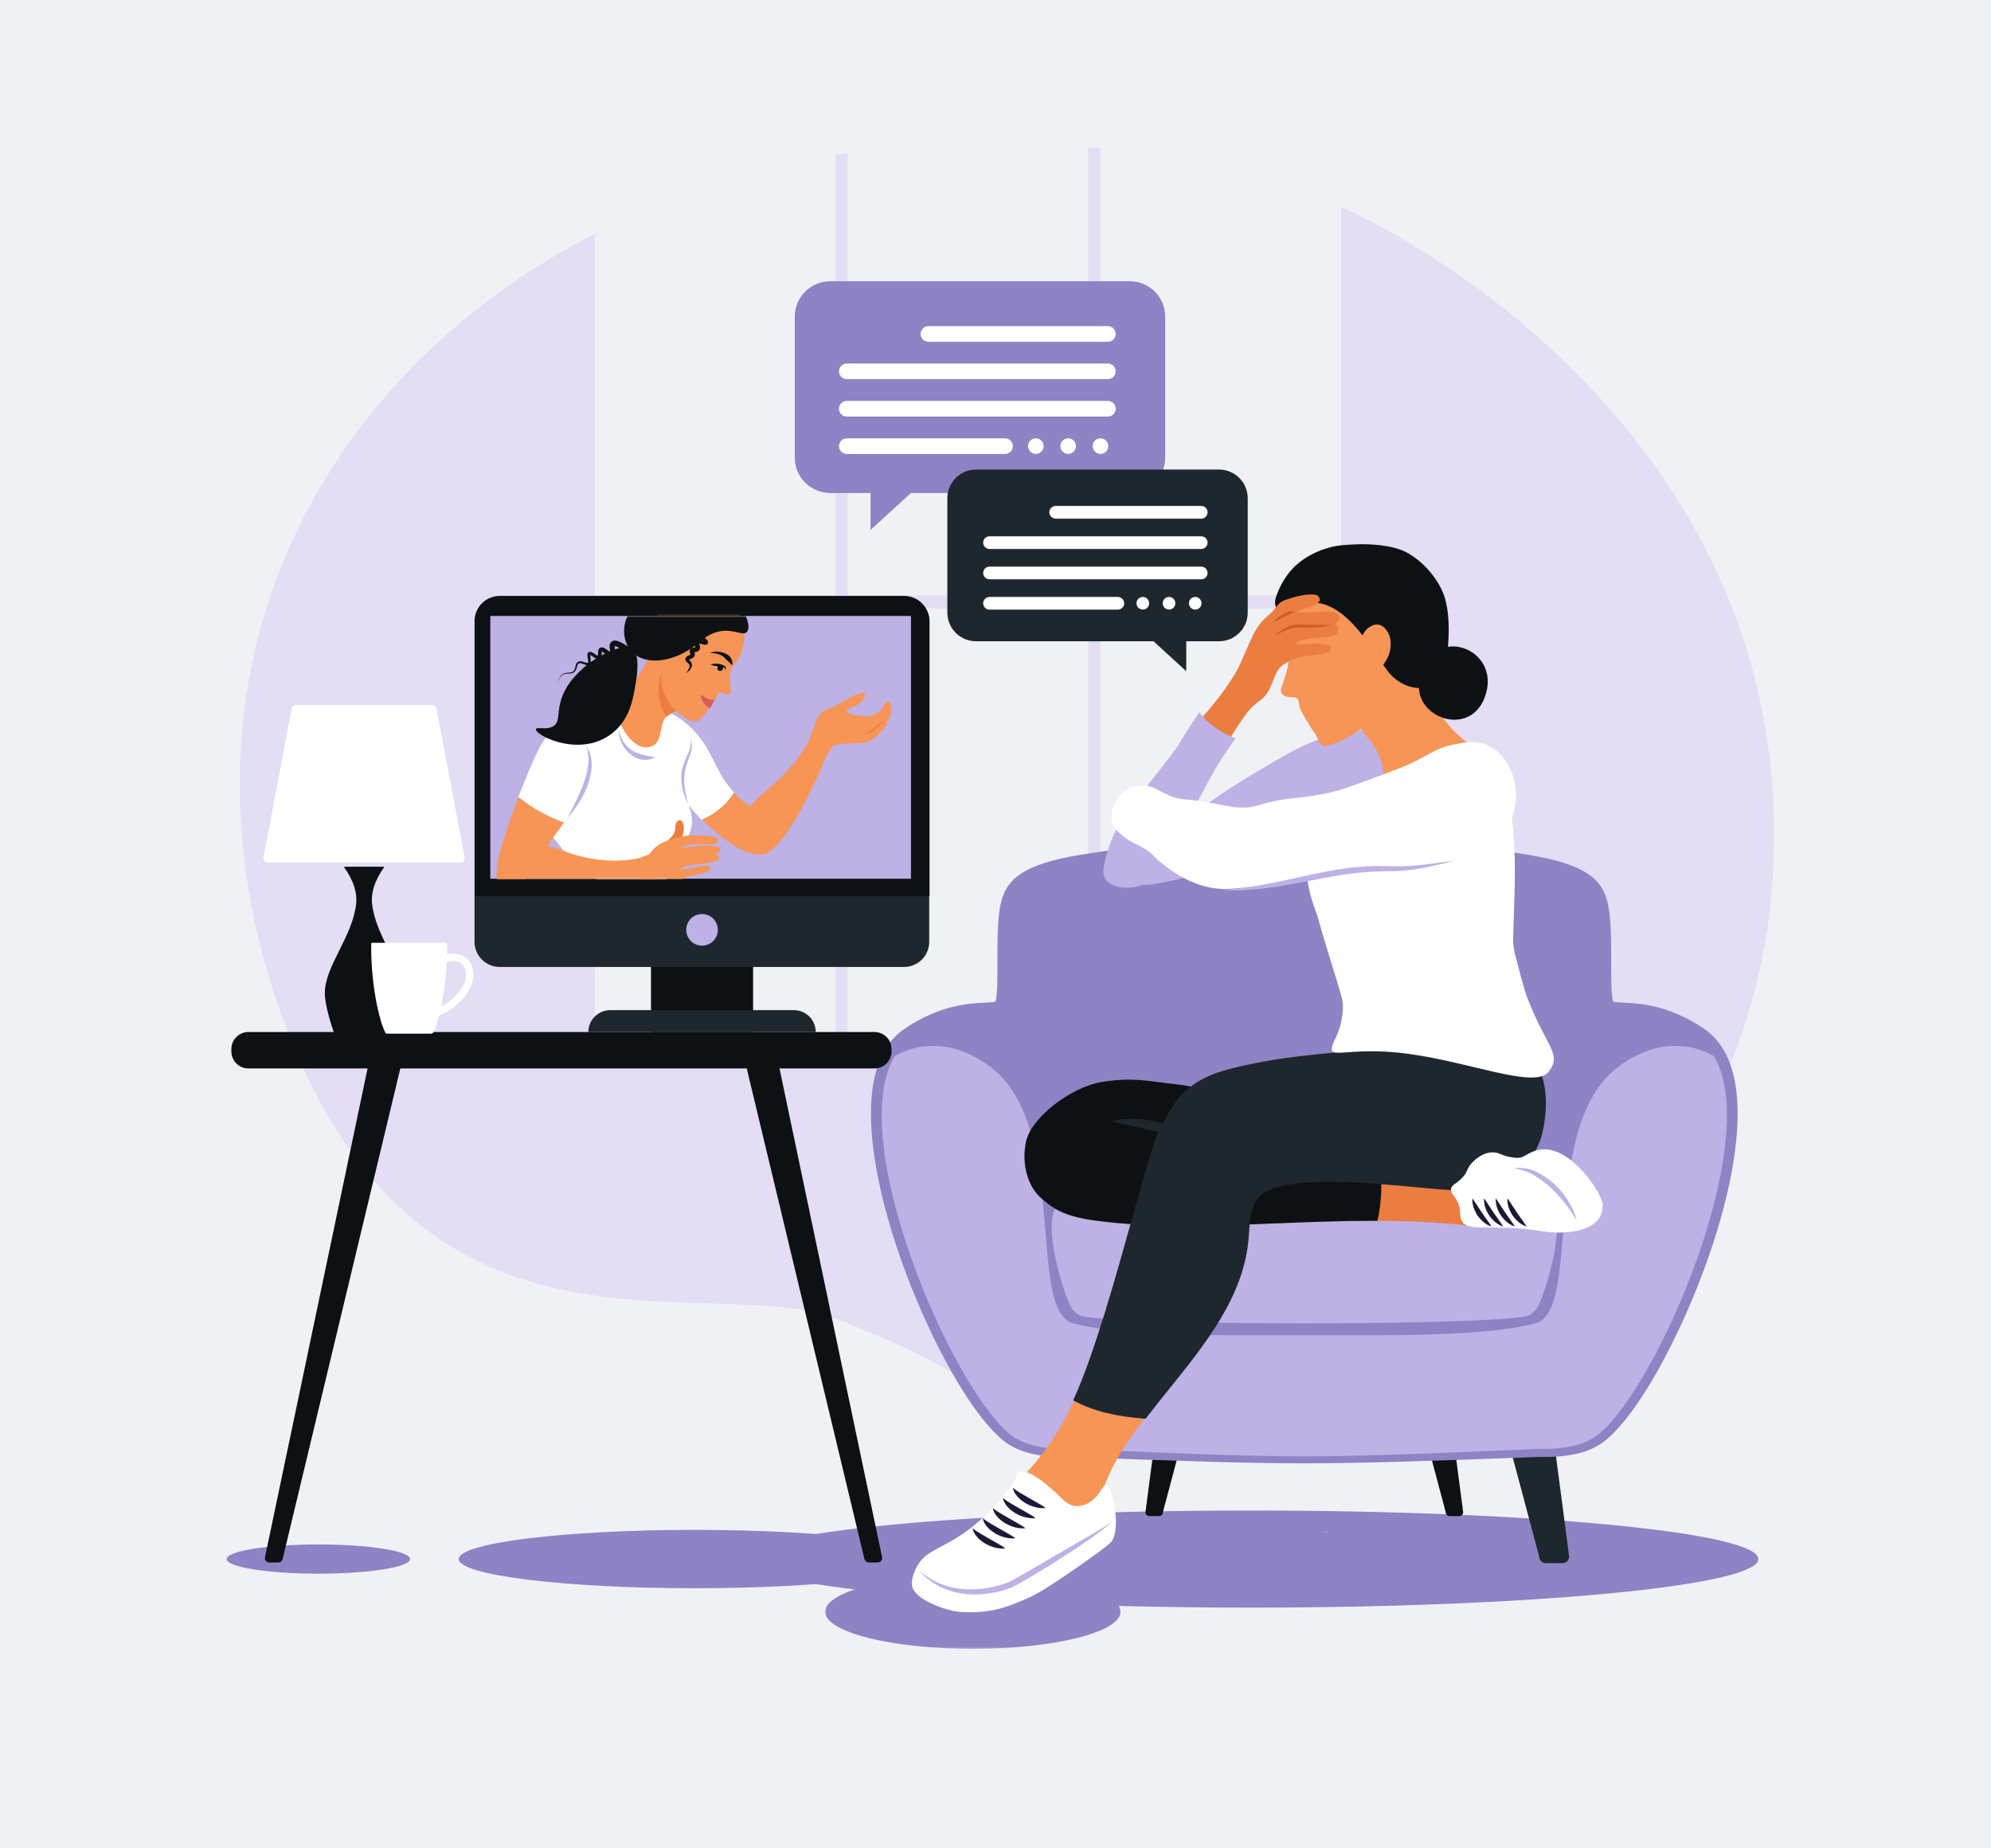 <svg width="972" height="902" viewBox="0 0 972 902" fill="none" xmlns="http://www.w3.org/2000/svg">
<rect width="972" height="902" fill="#F0F1F5"/>
<path d="M902 35H70V867H902V35Z" fill="#F0F1F5"/>
<path d="M362.828 760.979C362.828 774.067 473.771 784.677 610.62 784.677C747.474 784.677 858.417 774.067 858.417 760.979C858.417 747.89 747.474 737.286 610.62 737.286C473.771 737.286 362.828 747.89 362.828 760.979Z" fill="#8E83C4"/>
<path d="M510.656 762.979H518.896C520.661 762.979 522.099 761.531 522.099 759.766L543.229 680.479C543.229 678.714 541.792 677.266 540.021 677.266H521.078C519.312 677.266 517.87 678.714 517.87 680.479L507.453 759.766C507.453 761.531 508.891 762.979 510.656 762.979Z" fill="#1E272E"/>
<path d="M561.063 740.005H565.839C566.87 740.005 567.709 739.167 567.709 738.141L579.985 692.068C579.985 691.042 579.146 690.203 578.126 690.203H567.115C566.089 690.203 565.245 691.042 565.245 692.068L559.193 738.141C559.193 739.167 560.027 740.005 561.063 740.005Z" fill="#0D1114"/>
<path d="M762.859 762.979H754.625C752.854 762.979 751.411 761.531 751.411 759.766L730.281 680.479C730.281 678.714 731.729 677.266 733.495 677.266H752.432C754.198 677.266 755.646 678.714 755.646 680.479L766.062 759.766C766.062 761.531 764.62 762.979 762.859 762.979Z" fill="#1E272E"/>
<path d="M712.458 740.005H707.672C706.646 740.005 705.807 739.167 705.807 738.141L693.531 692.068C693.531 691.042 694.37 690.203 695.396 690.203H706.406C707.432 690.203 708.271 691.042 708.271 692.068L714.323 738.141C714.323 739.167 713.484 740.005 712.458 740.005Z" fill="#0D1114"/>
<path d="M223.947 760.979C223.947 768.849 275.494 775.229 339.088 775.229C402.676 775.229 454.234 768.849 454.234 760.979C454.234 753.109 402.676 746.734 339.088 746.734C275.494 746.734 223.947 753.109 223.947 760.979Z" fill="#8E83C4"/>
<path d="M110.666 760.979C110.666 764.922 130.713 768.109 155.437 768.109C180.161 768.109 200.202 764.922 200.202 760.979C200.202 757.042 180.161 753.854 155.437 753.854C130.713 753.854 110.666 757.042 110.666 760.979Z" fill="#8E83C4"/>
<mask id="mask0_1117_283" style="mask-type:luminance" maskUnits="userSpaceOnUse" x="402" y="768" width="146" height="37">
<path d="M402.666 768.333H547.327V804.797H402.666V768.333Z" fill="white"/>
</mask>
<g mask="url(#mask0_1117_283)">
<path d="M402.838 786.688C402.838 796.683 435.119 804.797 474.942 804.797C514.76 804.797 547.041 796.683 547.041 786.688C547.041 776.683 514.76 768.573 474.942 768.573C435.119 768.573 402.838 776.683 402.838 786.688Z" fill="#8E83C4"/>
</g>
<mask id="mask1_1117_283" style="mask-type:luminance" maskUnits="userSpaceOnUse" x="116" y="71" width="751" height="632">
<path d="M116 71.812H866.667V703H116V71.812Z" fill="white"/>
</mask>
<g mask="url(#mask1_1117_283)">
<path d="M654.723 519.089H537.223V296.979H654.723V519.089ZM531.302 519.089H413.796V296.979H531.302V519.089ZM407.88 519.089H290.374V296.979H407.88V519.089ZM654.723 100.969V290.589H537.223V72.412C535.244 72.193 533.27 71.995 531.302 71.802V290.589H413.796V74.761C411.812 75.063 409.843 75.38 407.88 75.714V290.589H290.374V114.13C153.098 184.542 79.515 330.156 136.395 492.412C202.291 680.401 346.406 619.302 408.942 643.948C479.354 671.693 475.421 681.386 503.65 691.078C562.838 711.406 622.927 699.422 671.27 683.636C777.624 648.906 854.005 550.323 864.63 438.198C882.546 249.188 735.833 138.38 654.723 100.969Z" fill="#E3DEF4"/>
</g>
<path d="M636.416 714.256C608.135 714.256 576.151 713.125 522.057 711.125C521.921 711.125 521.76 711.125 521.562 711.125C521.312 711.125 521.026 711.125 520.708 711.125C520.27 711.131 519.781 711.131 519.239 711.131C506.359 711.131 496.869 708.625 490.234 703.459C477.546 693.589 461.124 667.063 447.38 634.24C432.437 598.568 424.374 564.183 425.255 539.907C425.921 521.631 431.479 508.886 441.786 502.011C459.036 490.495 472.703 489.802 480.864 489.381C482.734 489.287 485.01 489.167 486.031 488.901C486.984 485.323 486.963 476.75 486.953 469.146C486.932 458.464 486.911 447.417 488.822 440.032C491.572 429.412 498.984 421.901 527.364 417.245C559.437 411.985 594.864 409.323 632.671 409.323C634.041 409.323 635.416 409.323 636.781 409.334C638.104 409.323 639.473 409.323 640.843 409.323C678.645 409.323 714.078 411.985 746.156 417.245C774.531 421.901 781.937 429.412 784.687 440.032C786.598 447.417 786.583 458.464 786.567 469.146C786.546 476.75 786.531 485.323 787.479 488.901C788.499 489.167 790.781 489.287 792.651 489.381C800.817 489.802 814.479 490.495 831.729 502.011C842.031 508.886 847.593 521.631 848.26 539.907C849.145 564.183 841.083 598.568 826.14 634.24C812.39 667.063 795.968 693.589 783.276 703.459C776.645 708.625 767.156 711.131 754.281 711.131C753.734 711.131 753.244 711.131 752.807 711.125C752.489 711.125 752.203 711.125 751.958 711.125C751.755 711.125 751.588 711.125 751.458 711.125C697.364 713.125 665.38 714.256 637.104 714.256H636.416Z" fill="#8E83C4"/>
<path d="M829.094 505.963C802.448 488.177 785.526 497.963 783.131 490.932C780.303 482.625 783.464 454.229 780.099 441.224C778.115 433.588 773.636 426.562 745.381 421.932C711.381 416.359 674.344 413.885 636.756 414.083C599.172 413.885 562.136 416.359 528.131 421.932C499.881 426.562 495.402 433.588 493.422 441.224C490.053 454.229 493.209 482.625 490.386 490.932C487.985 497.963 471.073 488.177 444.417 505.963C402.542 533.901 461.688 675.229 493.152 699.708C503.042 707.406 519.198 706.271 522.235 706.38C578.23 708.448 608.855 709.505 636.417 709.505C636.532 709.505 636.641 709.505 636.756 709.505C636.87 709.505 636.99 709.505 637.105 709.505C664.662 709.505 695.287 708.448 751.282 706.38C754.323 706.271 770.469 707.406 780.365 699.708C811.829 675.229 870.969 533.901 829.094 505.963Z" fill="#8E83C4"/>
<path d="M836.729 515.464C834.672 514.37 832.474 513.365 830.099 512.5C822.537 509.735 814.896 510.579 812.167 510.886C812.167 510.886 799.302 512.349 787.318 522.943C752.453 553.75 771.922 639.881 749.709 645.86C726.037 652.24 681.615 651.875 637.594 651.714V651.704C637.313 651.704 637.037 651.714 636.755 651.714C636.485 651.714 636.198 651.704 635.922 651.704V651.714C591.906 651.875 547.479 652.24 523.808 645.86C501.594 639.881 521.063 553.75 486.198 522.943C474.219 512.349 461.349 510.886 461.349 510.886C458.62 510.579 450.974 509.735 443.417 512.5C441.042 513.365 438.839 514.37 436.787 515.464C412.25 556.422 464.672 677.995 493.641 700.526C503.537 708.23 519.688 707.068 522.724 707.198C570.86 709.256 602.849 710.766 635.922 710.865V710.875C636.198 710.875 636.485 710.875 636.755 710.875C637.037 710.875 637.313 710.875 637.594 710.875V710.865C670.667 710.766 702.656 709.256 750.787 707.198C753.828 707.068 769.974 708.23 779.875 700.526C808.839 677.995 861.261 556.422 836.729 515.464Z" fill="#BDB1E5"/>
<path d="M783.13 490.932C780.302 482.625 783.464 454.229 780.099 441.224C778.115 433.588 773.635 426.562 745.38 421.932C711.38 416.359 674.344 413.885 636.755 414.083C599.172 413.885 562.135 416.359 528.13 421.932C499.88 426.562 495.401 433.588 493.422 441.224C490.052 454.229 493.208 482.625 490.385 490.932C489.818 492.599 488.427 493.312 486.297 493.677C491.87 493.891 502.547 495.281 513.214 502.068C539.979 519.12 540.635 584.568 540.828 584.536C540.833 584.536 540.812 584.437 540.823 584.391C540.953 583.531 732.193 583.531 732.312 584.391C732.318 584.437 732.302 584.536 732.307 584.536C732.505 584.568 733.156 519.12 759.932 502.068C770.797 495.151 781.682 493.844 787.156 493.672C785.062 493.302 783.693 492.578 783.13 490.932Z" fill="#8E83C4"/>
<path d="M758.037 589.182C750.927 577.333 733.537 573.854 723.573 572.88C691.25 569.718 582.271 569.718 549.943 572.88C539.979 573.854 522.589 577.333 515.479 589.182C508.969 600.036 519.776 632.656 522.87 637.994C524.849 641.401 527.479 642.307 528.51 642.505C552.583 647.099 720.938 647.099 745.005 642.505C746.042 642.307 748.662 641.401 750.646 637.994C753.74 632.656 764.547 600.036 758.037 589.182Z" fill="#BDB1E5"/>
<path d="M367.662 503.734H317.803V458.609H367.662V503.734Z" fill="#0D1114"/>
<path d="M398.224 503.734H287.234C287.234 497.828 292.021 493.047 297.922 493.047H387.542C393.443 493.047 398.224 497.828 398.224 503.734Z" fill="#1E272E"/>
<path d="M441.385 471.969H243.932C237.161 471.969 231.666 466.474 231.666 459.698V303.13C231.666 296.349 237.161 290.859 243.932 290.859H441.385C448.156 290.859 453.64 296.349 453.64 303.13V459.698C453.64 466.474 448.156 471.969 441.385 471.969Z" fill="#1E272E"/>
<path d="M441.531 291.083H244.078C237.307 291.083 231.812 296.573 231.812 303.354V437.453H453.792V303.354C453.792 296.573 448.302 291.083 441.531 291.083Z" fill="#0D1114"/>
<path d="M350.448 453.854C350.448 458.12 346.995 461.573 342.729 461.573C338.469 461.573 335.016 458.12 335.016 453.854C335.016 449.594 338.469 446.141 342.729 446.141C346.995 446.141 350.448 449.594 350.448 453.854Z" fill="#BDB1E5"/>
<path d="M131.489 762.635H135.869C136.843 762.635 137.708 761.99 137.963 761.068L198.463 508.896C199.093 506.672 197.379 504.469 195.025 504.469H185.921C184.286 504.469 182.859 505.557 182.463 507.125L129.385 759.99C129.041 761.333 130.077 762.635 131.489 762.635Z" fill="#0D1114"/>
<path d="M428.499 762.635H424.124C423.145 762.635 422.291 761.99 422.031 761.068L361.531 508.896C360.906 506.672 362.609 504.469 364.963 504.469H374.072C375.713 504.469 377.135 505.557 377.531 507.125L430.614 759.99C430.947 761.333 429.911 762.635 428.499 762.635Z" fill="#0D1114"/>
<path d="M426.949 521.505H121.245C116.667 521.505 112.959 517.786 112.959 513.208V512.031C112.959 507.448 116.667 503.734 121.245 503.734H426.949C431.527 503.734 435.235 507.448 435.235 512.031V513.208C435.235 517.786 431.527 521.505 426.949 521.505Z" fill="#0D1114"/>
<path d="M405.282 137.276H551.579C561.12 137.276 568.85 145.021 568.85 154.563V223.344C568.85 232.891 561.12 240.631 551.579 240.631H444.714L425.011 258.641V240.631H405.282C395.745 240.631 388.006 232.891 388.006 223.344V154.563C388.006 145.021 395.745 137.276 405.282 137.276Z" fill="#8E83C4"/>
<path d="M509.501 217.744C509.501 219.843 507.803 221.552 505.699 221.552C503.6 221.552 501.896 219.843 501.896 217.744C501.896 215.64 503.6 213.942 505.699 213.942C507.803 213.942 509.501 215.64 509.501 217.744Z" fill="white"/>
<path d="M525.275 217.744C525.275 219.843 523.572 221.552 521.468 221.552C519.369 221.552 517.666 219.843 517.666 217.744C517.666 215.64 519.369 213.942 521.468 213.942C523.572 213.942 525.275 215.64 525.275 217.744Z" fill="white"/>
<path d="M541.047 217.744C541.047 219.843 539.349 221.552 537.245 221.552C535.146 221.552 533.438 219.843 533.438 217.744C533.438 215.64 535.146 213.942 537.245 213.942C539.349 213.942 541.047 215.64 541.047 217.744Z" fill="white"/>
<path d="M540.865 166.812H453.24C451.135 166.812 449.422 165.099 449.422 162.995C449.422 160.88 451.135 159.172 453.24 159.172H540.865C542.969 159.172 544.682 160.88 544.682 162.995C544.682 165.099 542.969 166.812 540.865 166.812Z" fill="white"/>
<path d="M540.865 185.073H413.402C411.298 185.073 409.584 183.36 409.584 181.25C409.584 179.141 411.298 177.433 413.402 177.433H540.865C542.969 177.433 544.683 179.141 544.683 181.25C544.683 183.36 542.969 185.073 540.865 185.073Z" fill="white"/>
<path d="M540.865 203.328H413.402C411.298 203.328 409.584 201.62 409.584 199.51C409.584 197.396 411.298 195.688 413.402 195.688H540.865C542.969 195.688 544.683 197.396 544.683 199.51C544.683 201.62 542.969 203.328 540.865 203.328Z" fill="white"/>
<path d="M490.657 221.589H413.402C411.298 221.589 409.584 219.875 409.584 217.766C409.584 215.651 411.298 213.948 413.402 213.948H490.657C492.766 213.948 494.475 215.651 494.475 217.766C494.475 219.875 492.766 221.589 490.657 221.589Z" fill="white"/>
<path d="M595.125 229.192H476.49C468.75 229.192 462.484 235.468 462.484 243.213V298.989C462.484 306.729 468.75 313.005 476.49 313.005H563.156L579.13 327.614V313.005H595.125C602.865 313.005 609.141 306.729 609.141 298.989V243.213C609.141 235.468 602.865 229.192 595.125 229.192Z" fill="#1E272E"/>
<path d="M561.005 294.448C561.005 296.156 559.624 297.536 557.926 297.536C556.218 297.536 554.838 296.156 554.838 294.448C554.838 292.75 556.218 291.364 557.926 291.364C559.624 291.364 561.005 292.75 561.005 294.448Z" fill="white"/>
<path d="M573.798 294.448C573.798 296.156 572.417 297.536 570.714 297.536C569.011 297.536 567.631 296.156 567.631 294.448C567.631 292.75 569.011 291.364 570.714 291.364C572.417 291.364 573.798 292.75 573.798 294.448Z" fill="white"/>
<path d="M586.588 294.448C586.588 296.156 585.202 297.536 583.505 297.536C581.801 297.536 580.416 296.156 580.416 294.448C580.416 292.75 581.801 291.364 583.505 291.364C585.202 291.364 586.588 292.75 586.588 294.448Z" fill="white"/>
<path d="M586.438 253.151H515.386C513.673 253.151 512.287 251.761 512.287 250.047C512.287 248.339 513.673 246.948 515.386 246.948H586.438C588.152 246.948 589.537 248.339 589.537 250.047C589.537 251.761 588.152 253.151 586.438 253.151Z" fill="white"/>
<path d="M586.437 267.953H483.077C481.364 267.953 479.979 266.568 479.979 264.854C479.979 263.146 481.364 261.761 483.077 261.761H586.437C588.15 261.761 589.536 263.146 589.536 264.854C589.536 266.568 588.15 267.953 586.437 267.953Z" fill="white"/>
<path d="M586.437 282.76H483.077C481.364 282.76 479.979 281.375 479.979 279.661C479.979 277.948 481.364 276.562 483.077 276.562H586.437C588.15 276.562 589.536 277.948 589.536 279.661C589.536 281.375 588.15 282.76 586.437 282.76Z" fill="white"/>
<path d="M545.718 297.567H483.077C481.364 297.567 479.979 296.177 479.979 294.474C479.979 292.755 481.364 291.364 483.077 291.364H545.718C547.432 291.364 548.817 292.755 548.817 294.474C548.817 296.177 547.432 297.567 545.718 297.567Z" fill="white"/>
<path d="M501.537 557.359C504.235 546.38 522.527 531.724 537.85 529.172C552.891 526.661 560.683 528.823 573.605 530.208C619.042 535.078 663.037 577.906 710.912 579.317C711.714 579.343 713.042 579.145 714.558 579.76C719.969 581.963 722.558 595.593 720.053 597.812C719.464 598.333 718.709 598.39 718.506 598.364C653.698 590.885 591.438 603.343 534.73 595.76C518.422 593.578 513.834 589.286 509.198 585.458C501.402 579.02 499.183 566.916 501.537 557.359Z" fill="#EC7D40"/>
<path d="M524.604 683.271C541.083 647.224 559.088 568 565.541 554.047C571.791 540.505 575.598 536.188 578.307 533.604C586.525 525.766 595.895 523.214 606.395 520.828C633.067 514.766 648.046 515.526 681.572 510.609C686.234 509.922 703.083 507.412 724.984 508.057C736.775 508.401 740.635 511.458 744.135 513.964C759.031 524.625 753.406 550.401 751.796 555.318C750.515 559.24 745.312 572.063 731.369 577.755C725.827 580.016 717.463 581.339 700.718 579.833C688.812 578.755 682.135 578.068 671.51 577.281C661.968 576.568 623.343 573.495 614.213 583.906C609.562 589.203 609.588 597.484 609.109 603.865C606.536 638.156 579.63 665.016 559.057 691.948C546.807 691.078 534.635 688.745 524.604 683.271Z" fill="#312553"/>
<path d="M578.833 598.318C593.312 598.318 607.786 597.735 623.098 597.125C638.463 596.511 654.359 595.875 670.317 595.875L672.452 595.881L672.551 595.474C674.312 587.578 674.796 579.131 673.994 570.349L673.968 570.032L673.666 569.912C661.546 565.235 649.421 559.068 637.692 553.104C616.786 542.469 595.166 531.485 573.656 529.172C571.015 528.891 568.609 528.578 566.275 528.276C560.937 527.578 556.322 526.979 550.932 526.979C546.754 526.979 542.442 527.36 537.765 528.141C522.708 530.651 503.833 545.334 501.031 556.714C498.848 565.584 500.369 578.334 508.869 585.339L509.442 585.813C513.859 589.485 518.879 593.651 534.666 595.756C547.728 597.506 561.76 598.318 578.833 598.318Z" fill="#0D1114"/>
<path d="M493.25 728.182C495.719 721.885 508.833 715.833 524.177 684.24C524.214 684.146 524.25 684.057 524.292 683.964C540.854 648.245 559.047 568.094 565.542 554.047C571.792 540.505 575.599 536.188 578.307 533.604C586.526 525.766 595.896 523.214 606.396 520.828C633.068 514.766 648.047 515.526 681.573 510.609C686.234 509.922 703.083 507.412 724.985 508.057C736.776 508.401 740.636 511.458 744.136 513.964C759.031 524.625 753.406 550.401 751.797 555.318C750.516 559.24 745.313 572.063 731.37 577.755C725.828 580.016 717.464 581.339 700.719 579.833C688.813 578.755 682.136 578.068 671.511 577.281C661.969 576.568 623.344 573.495 614.214 583.906C609.563 589.203 609.589 597.484 609.109 603.865C605.448 652.656 552.521 686.396 538.672 726.729C534.589 738.63 529.406 741.609 524.979 745.271C514.448 753.974 496.302 756.948 490.813 750.151C486.662 745.016 490.5 735.208 493.25 728.182Z" fill="#F79556"/>
<path d="M540.521 724.562C542.683 724.937 547.449 745.276 542.829 752.208C541.214 754.63 520.339 769.104 510.511 775.307C508.662 776.468 503.527 779.599 496.652 782.239C493.428 783.474 484.589 787.687 469.449 786.859C464.074 786.562 455.688 783.76 450.475 780.359C447.188 778.213 446.266 776.484 445.86 775.739C443.672 771.76 447.376 765.021 448.167 763.755C451.626 758.192 455.855 757.036 464.329 752.208C478.131 744.333 485.912 735.119 494.344 724.489C496.683 721.536 495.532 719.651 497.589 718.494C501.006 716.578 510.209 723.25 518.37 731.416C520.678 733.724 523.938 736.218 528.98 734.661C536.745 732.265 537.975 724.109 540.521 724.562Z" fill="white"/>
<path d="M542.829 742.963C539.105 745.364 535.287 747.583 531.469 749.818L520.001 756.484L508.537 763.135C504.719 765.364 500.912 767.609 497.079 769.765C496.126 770.307 495.162 770.87 494.23 771.37C493.756 771.635 493.329 771.849 492.85 772.052C492.37 772.26 491.876 772.453 491.381 772.646C489.386 773.396 487.308 773.974 485.214 774.463C481.021 775.453 476.709 775.88 472.407 775.765C468.11 775.604 463.813 774.833 459.766 773.281C459.251 773.104 458.756 772.88 458.251 772.672C457.745 772.469 457.261 772.25 456.777 771.995C455.813 771.505 454.865 770.953 453.928 770.39C452.99 769.818 452.068 769.213 451.173 768.573C450.271 767.937 449.365 767.302 448.6 766.505C449.959 768.265 451.709 769.693 453.454 771.073C454.334 771.76 455.251 772.406 456.204 773.01C456.678 773.318 457.178 773.599 457.673 773.859C458.173 774.125 458.667 774.401 459.178 774.635C463.266 776.583 467.74 777.734 472.266 778.109C476.798 778.521 481.37 778.13 485.824 777.25C488.048 776.797 490.24 776.182 492.396 775.401C492.938 775.208 493.475 775.005 494.011 774.776C494.553 774.552 495.126 774.276 495.615 774.005C496.641 773.469 497.589 772.932 498.568 772.385C502.412 770.151 506.219 767.896 509.995 765.583C513.756 763.229 517.527 760.911 521.23 758.479C524.949 756.062 528.626 753.588 532.261 751.052C535.865 748.474 539.495 745.901 542.829 742.963Z" fill="#BDB1E5"/>
<path d="M505.6 740.974C504.209 739.974 502.839 739.193 501.48 738.412L497.48 736.141C496.162 735.391 494.844 734.641 493.542 733.849C492.23 733.052 490.949 732.282 489.646 731.198C489.725 732.058 490.089 732.875 490.501 733.631C490.938 734.37 491.454 735.058 492.032 735.672C493.193 736.912 494.542 737.943 495.995 738.761C497.449 739.578 499.001 740.214 500.62 740.61C502.23 740.995 503.902 741.183 505.6 740.974Z" fill="#1E1735"/>
<path d="M500.673 745.907C499.277 744.901 497.907 744.125 496.558 743.344L492.548 741.068C491.235 740.313 489.923 739.563 488.62 738.782C487.308 737.974 486.021 737.214 484.725 736.12C484.792 736.99 485.162 737.797 485.574 738.558C486.011 739.292 486.532 739.99 487.11 740.604C488.266 741.844 489.615 742.865 491.068 743.688C492.527 744.506 494.079 745.141 495.688 745.537C497.308 745.917 498.969 746.115 500.673 745.907Z" fill="#1E1735"/>
<path d="M495.745 750.833C494.354 749.828 492.979 749.047 491.63 748.271L487.625 745.995C486.307 745.245 484.995 744.495 483.693 743.708C482.38 742.901 481.099 742.141 479.797 741.052C479.87 741.922 480.24 742.729 480.646 743.485C481.083 744.224 481.599 744.917 482.177 745.526C483.339 746.776 484.693 747.797 486.146 748.615C487.599 749.438 489.151 750.068 490.76 750.464C492.38 750.849 494.047 751.037 495.745 750.833Z" fill="#1E1735"/>
<path d="M490.818 755.76C489.427 754.755 488.057 753.979 486.708 753.198L482.698 750.927C481.38 750.177 480.068 749.427 478.766 748.635C477.458 747.833 476.172 747.068 474.875 745.979C474.943 746.844 475.307 747.661 475.724 748.417C476.161 749.146 476.672 749.844 477.255 750.458C478.411 751.698 479.766 752.719 481.219 753.542C482.667 754.364 484.224 754.995 485.839 755.396C487.458 755.781 489.12 755.969 490.818 755.76Z" fill="#1E1735"/>
<path d="M559.468 692.266C563.046 687.578 566.895 682.797 570.624 678.167C588.744 655.657 607.484 632.386 609.619 603.901C609.682 603.177 609.729 602.427 609.775 601.662C610.161 595.641 610.593 588.813 614.604 584.245C618.864 579.391 630.859 576.818 649.286 576.818C658.484 576.818 666.932 577.453 670.989 577.761L671.473 577.792C679.124 578.365 684.682 578.875 691.718 579.532C694.426 579.776 697.348 580.052 700.671 580.344C705.437 580.776 709.755 580.995 713.515 580.995C721.218 580.995 726.952 580.12 731.562 578.24C745.801 572.422 751.031 559.349 752.286 555.479C753.041 553.183 754.937 545.339 754.676 536.782C754.354 526.141 750.817 518.104 744.437 513.542L744.077 513.282C740.546 510.745 736.546 507.875 724.999 507.537C722.645 507.469 720.249 507.433 717.88 507.433C699.65 507.433 686.093 509.422 681.64 510.078L681.499 510.094C668.005 512.073 657.411 513.141 648.062 514.089C634.208 515.49 622.239 516.698 606.281 520.323C595.65 522.735 586.192 525.375 577.947 533.229C574.979 536.058 571.119 540.724 565.067 553.828C562.551 559.266 558.39 574.203 553.119 593.12C544.697 623.354 534.218 660.99 524.13 683.058L523.932 683.5L524.354 683.729C533.26 688.589 544.598 691.448 559.015 692.469L559.301 692.485L559.468 692.266Z" fill="#1E272E"/>
<path d="M728.813 562.463C732.308 562.489 733.058 564.349 739.032 565.021C741.11 565.26 740.334 565.245 742.063 565.021C744.756 564.667 747.043 561.469 753.053 561.036C767.584 559.995 782.324 582.906 782.444 588.016C782.631 596.333 775.72 599.588 769.673 600.792C761.511 602.411 754.886 601.271 751.798 600.792C728.59 597.193 716.324 601.833 713.496 595.682C712.256 592.979 713.699 590.109 710.938 585.458C709.543 583.114 708.147 582.109 708.386 580.349C708.657 578.328 710.741 577.948 713.496 575.239C716.782 572.005 715.777 570.588 718.6 567.578C719.256 566.875 723.407 562.437 728.813 562.463Z" fill="white"/>
<path d="M739.031 570.13C740.75 570.568 742.458 570.927 744.083 571.469C745.719 571.99 747.266 572.662 748.682 573.516C751.589 575.297 754.328 577.323 756.854 579.599C759.385 581.87 761.682 584.396 763.839 587.073C764.901 588.417 765.938 589.797 766.896 591.24C767.88 592.667 768.786 594.146 769.672 595.683C769.318 593.938 768.688 592.266 767.984 590.636C767.63 589.818 767.214 589.031 766.818 588.235C766.38 587.453 765.943 586.667 765.453 585.927C763.552 582.901 761.234 580.11 758.562 577.703C755.88 575.302 752.865 573.271 749.599 571.761C747.927 570.969 746.13 570.505 744.354 570.261C742.568 570.037 740.797 570.005 739.031 570.13Z" fill="#BDB1E5"/>
<path d="M735.932 584.917C735.817 586.417 736.067 587.886 736.505 589.297C736.958 590.703 737.614 592.042 738.442 593.266C739.271 594.49 740.276 595.604 741.422 596.532C742.567 597.459 743.838 598.229 745.286 598.667C744.489 597.391 743.656 596.276 742.875 595.157C742.067 594.047 741.307 592.943 740.547 591.839C739.797 590.724 739.062 589.604 738.317 588.453C737.562 587.308 736.828 586.125 735.932 584.917Z" fill="#1E1735"/>
<path d="M730.229 584.917C730.115 586.417 730.359 587.886 730.797 589.297C731.25 590.703 731.906 592.042 732.74 593.266C733.573 594.49 734.568 595.604 735.714 596.532C736.859 597.459 738.136 598.229 739.578 598.667C738.781 597.391 737.958 596.276 737.167 595.157C736.365 594.047 735.604 592.943 734.839 591.839C734.083 590.724 733.354 589.604 732.609 588.453C731.859 587.308 731.12 586.125 730.229 584.917Z" fill="#1E1735"/>
<path d="M724.516 584.917C724.401 586.417 724.651 587.886 725.089 589.297C725.547 590.703 726.198 592.042 727.032 593.266C727.86 594.49 728.86 595.604 730 596.532C731.151 597.459 732.427 598.229 733.87 598.667C733.073 597.391 732.25 596.276 731.459 595.157C730.657 594.047 729.896 592.943 729.136 591.839C728.375 590.724 727.646 589.604 726.901 588.453C726.151 587.308 725.417 586.125 724.516 584.917Z" fill="#1E1735"/>
<path d="M718.813 584.917C718.698 586.417 718.948 587.886 719.381 589.297C719.839 590.703 720.495 592.042 721.318 593.266C722.157 594.49 723.157 595.604 724.297 596.532C725.443 597.459 726.719 598.229 728.167 598.667C727.37 597.391 726.542 596.276 725.75 595.157C724.948 594.047 724.188 592.943 723.428 591.839C722.678 590.724 721.938 589.604 721.193 588.453C720.438 587.308 719.709 586.125 718.813 584.917Z" fill="#1E1735"/>
<path d="M510.52 736.047C509.135 735.042 507.76 734.26 506.406 733.49L502.406 731.214C501.083 730.458 499.765 729.714 498.468 728.922C497.156 728.12 495.869 727.354 494.572 726.266C494.65 727.135 495.01 727.943 495.421 728.698C495.859 729.437 496.38 730.135 496.958 730.745C498.114 731.99 499.468 733.01 500.916 733.833C502.369 734.651 503.921 735.281 505.541 735.677C507.156 736.063 508.827 736.255 510.52 736.047Z" fill="#1E1735"/>
<path d="M585.36 557.224C582.469 554.74 579.204 552.844 575.803 551.256C572.391 549.683 568.808 548.474 565.157 547.615C561.495 546.75 557.751 546.256 553.995 546.151C550.251 546.068 546.475 546.323 542.787 547.271C546.449 548.308 550.016 549.032 553.553 549.834C557.089 550.61 560.589 551.396 564.084 552.209C567.568 553.032 571.058 553.87 574.568 554.74C578.094 555.594 581.615 556.521 585.36 557.224Z" fill="#1E272E"/>
<path d="M746.365 488.948C743.63 482.094 741.292 471.87 739.38 464.823C738.74 460.359 738.089 455.969 737.396 451.677C737.224 446.745 731.099 370.349 712.745 363.318C688.667 354.099 670.912 358.724 660.25 362.453C644.625 367.917 633.354 389.74 635.938 412.516C639.276 441.891 654.839 482.578 655.552 489.563C655.828 492.349 655.433 499.578 652.156 506.417C645.938 519.177 653.636 511.031 681.735 513.703C714.891 516.854 750.391 532.833 756.511 522.531C762.266 514.422 755.146 510.865 746.365 488.948Z" fill="white"/>
<path d="M675.542 358.276C669.188 355.323 663.224 356.354 655.01 357.787C648.609 358.896 643.859 360.818 639.359 362.672C636.495 363.854 633.177 365.198 623.219 370.995C596.323 386.646 593.88 389.589 588.99 392.521C587.938 393.146 547.401 430.594 558.099 431.886C571.635 433.526 680.635 398.167 685.813 391.052C689.734 385.672 689.333 379.36 689.234 377.844C688.667 368.907 682.5 361.5 675.542 358.276Z" fill="#BDB1E5"/>
<path d="M696.083 335.453C704.156 353.797 713.937 360.646 716.135 362.365C717.38 363.333 715.64 367.745 714.177 369.698C705.593 381.151 675.39 392.438 675.541 381.443C675.791 364.073 664.885 359.276 661.364 351.109C661.099 350.49 656.255 343.115 659.895 333.495C663.802 323.162 690.281 312.667 693.145 314.901C693.895 315.495 691.401 324.813 696.083 335.453Z" fill="#F79556"/>
<path d="M676.438 334.167C676.568 337.734 675.787 340.5 675.438 341.677C675.219 342.438 674.36 345.193 672.438 348.188C670.339 351.438 659.922 360.708 648.907 363.714C647.646 364.057 646.475 364.26 645.402 363.714C644.073 363.031 643.777 361.641 642.896 359.708C642.011 357.75 641.99 358.453 639.396 354.198C636.35 349.203 634.823 346.698 634.386 344.682C633.985 342.823 634.027 341.375 632.891 340.677C631.922 340.083 631.198 340.703 628.886 340.177C627.636 339.891 626.558 339.63 625.876 338.672C625.162 337.646 625.334 336.438 625.381 336.167C625.61 334.792 629.886 325.146 628.886 320.641C628.157 317.365 627.521 313.573 625.381 306.115C624.412 302.755 622.376 288.089 632.891 279.073C637.959 274.724 642.818 272.812 646.907 271.562C655.87 268.823 663.547 269.562 666.928 270.062C671.542 270.74 681.344 271.964 689.454 280.073C694.714 285.339 702.495 299.776 690.959 309.625C687.016 312.984 687.141 312.083 683.948 312.125C679.516 312.187 674.688 321.391 675.438 325.651C675.777 327.589 676.251 328.99 676.438 334.167Z" fill="#F79556"/>
<path d="M631.531 295.505C653.968 287.484 666.771 312.813 677.187 327.224C681.354 332.99 689.771 337.521 696.578 335.208C700.385 333.917 705.885 328.948 706.547 320.453C707.25 311.427 708.067 302.474 705.62 292.719C703.911 285.932 697.442 275.677 687.099 269.849C679.937 265.823 667.781 265.422 662.036 265.688C656.125 265.958 651.989 266.151 646.781 267.917C643.718 268.958 636.312 271.636 630.437 278.214C629.51 279.255 626.302 282.979 623.901 288.807C622.489 292.24 622.146 293.99 622.812 296.063C623.297 297.589 623.552 298.776 624.989 299.406C626.896 300.245 626.578 297.271 631.531 295.505Z" fill="#0D1114"/>
<path d="M665.865 308.88C667.104 306.927 668.521 306.073 668.865 305.875C669.562 305.474 671.057 304.615 672.875 304.87C675.365 305.224 676.781 307.443 677.38 308.38C679.094 311.068 678.953 313.865 678.875 315.385C678.672 319.583 676.734 322.411 675.375 324.401C674.193 326.141 673.276 326.896 672.375 327.411C671.604 327.839 670.203 328.677 668.865 328.406C666.49 327.927 665.484 324.208 664.859 321.901C664.411 320.229 662.698 313.875 665.865 308.88Z" fill="#F79556"/>
<path d="M589.479 347.198C592.245 343.912 595.188 340.407 598.276 335.943C601.208 331.719 603.438 328.5 605.615 323.714C607.422 319.735 611.385 309.839 613.927 306.099C614.625 305.073 615.396 304.136 615.396 304.136C616.885 302.339 618.24 301.214 618.818 300.719C623.198 296.969 622.948 295.297 626.156 293.381C626.875 292.943 628.594 292.433 632.021 291.417C632.568 291.261 638.974 289.407 642.781 290.443C643.266 290.573 645.224 292.401 643.76 293.865C642.443 295.188 641.135 295.506 637.396 296.803C636.266 297.198 632.911 298.365 633 298.761C633.083 299.125 635.089 298.954 640.339 298.761C646.13 298.547 649.135 298.271 651.094 298.761C651.661 298.901 652.974 299.355 653.542 300.23C653.984 300.912 653.875 301.948 653.542 302.672C653.016 303.792 652.057 303.907 652.068 304.631C652.083 305.188 652.661 305.219 653.052 306.099C653.411 306.901 653.365 307.844 653.052 308.542C652.667 309.407 651.906 309.839 651.583 310.016C648.401 311.761 641.313 310.995 635.443 312.459C633.823 312.865 632.021 314.412 632.021 314.412C632.021 314.412 632.828 314.839 637.885 314.412C645.302 313.792 648.87 314.464 649.625 315.881C649.875 316.344 649.74 316.891 649.625 317.355C649.214 319.042 643.75 319.537 640.828 319.797C639.146 319.948 636.906 320.146 634.469 320.776C630.922 321.688 628.609 323.068 627.625 323.714C626.474 324.459 625.297 325.23 624.198 326.646C623.234 327.886 622.906 328.87 622.24 330.563C620.698 334.459 619.646 337.131 617.839 339.365C616.469 341.073 615.24 341.813 613.927 342.792C610.047 345.704 607.99 348.839 604.146 354.537C597.25 364.766 598.224 367.792 594.365 369.209C590.771 370.537 586.141 369.292 583.115 366.766C581.979 365.808 580.13 364.261 579.698 361.875C579.052 358.276 582.177 355.86 589.479 347.198Z" fill="#EC7D40"/>
<path d="M649.615 305.115C649.75 305.115 649.776 305.308 649.646 305.328C647.495 305.782 645.312 306.042 643.115 306.167C640.583 306.313 638.094 306.318 635.594 306.339L631.88 306.308C631.62 306.313 631.391 306.349 631.12 306.427C630.839 306.506 630.547 306.604 630.26 306.709C629.687 306.912 629.109 307.131 628.531 307.349C626.526 308.151 624.552 309.047 622.615 310.047C622.49 310.11 622.391 309.948 622.49 309.865C624.182 308.459 626.089 307.297 628.068 306.308C628.635 306.021 629.203 305.75 629.802 305.511C630.099 305.386 630.396 305.266 630.719 305.151C631.036 305.037 631.427 304.948 631.792 304.917C631.99 304.901 632.146 304.901 632.297 304.901L632.771 304.896L633.708 304.886L635.594 304.87L639.359 304.917L643.099 305.032C645.26 305.084 647.432 305.094 649.615 305.115Z" fill="#C95E28"/>
<path d="M622.131 303.511C622.021 303.552 621.927 303.422 622 303.334C622.573 302.63 623.224 302.026 623.917 301.459C624.714 300.813 625.558 300.24 626.448 299.74C626.896 299.49 627.365 299.261 627.839 299.058C628.073 298.959 628.313 298.86 628.563 298.776C628.787 298.693 629.089 298.589 629.365 298.542C630.339 298.38 631.235 298.479 632.125 298.672C632.235 298.693 632.245 298.854 632.141 298.891C631.276 299.167 630.401 299.344 629.683 299.651C629.323 299.818 628.87 300.084 628.443 300.313L627.162 301.026C626.302 301.5 625.433 301.969 624.542 302.427C623.766 302.808 622.974 303.188 622.131 303.511Z" fill="#C95E28"/>
<path d="M585.568 347.688C585.568 347.688 581.412 353.328 575.787 362.849C574.016 365.844 570.693 370.068 564.048 378.51C553.417 392.01 553.719 390.406 549.871 396.12C548.683 397.865 542.725 406.87 539.6 419.604C538.402 424.469 538.355 426.891 539.6 428.901C542.204 433.141 549.553 434.052 554.756 432.818C559.042 431.797 563.527 428.927 576.761 405.417C589.042 383.604 587.032 386.333 592.902 376.057C597.11 368.682 603.173 360.406 603.173 360.406C603.173 360.406 599.735 359.182 595.344 356.49C588.782 352.469 585.568 347.688 585.568 347.688Z" fill="#BDB1E5"/>
<path d="M692.844 333.01C690.329 351.067 719.625 360.854 725.636 337.89C731.646 314.89 696.881 304.01 692.844 333.01Z" fill="#0D1114"/>
<path d="M729.334 369.183C736.011 373.344 737.048 384.724 738.86 407.302C739.886 420.115 739.683 428.334 738.86 453.521C737.688 489.5 736.912 495.063 727.428 506.157C723.995 510.177 721.251 513.391 716.475 514.729C692.548 521.469 661.475 481.599 657.897 475.438C646.813 456.36 630.37 428.052 641.699 408.256C643.558 405.006 646.193 401.953 675.042 387.761C720.016 365.651 725.902 367.037 729.334 369.183Z" fill="white"/>
<path d="M727.381 364.323C720.454 360.594 713.209 362.834 710.266 363.339C704.802 364.287 702.511 365.224 693.636 370.188C686.865 373.98 678.287 376.828 668.698 380.464C659.782 383.849 652.355 386.302 647.183 387.313C633.636 389.953 631.776 389.026 621.261 391.23C615.313 392.474 612.589 394.094 607.084 394.162C602.396 394.224 601.245 393.818 592.901 392.209C577.355 389.214 577.302 391.063 570.891 388.297C564.355 385.459 562.276 383.089 556.719 383.401C552.855 383.62 550.063 385.443 548.891 386.334C543.787 390.209 541.084 397.73 543.506 402.969C544.24 404.552 545.302 405.49 547.422 407.375C551.537 411.026 554.552 411.735 558.672 414.224C562.771 416.698 562.589 417.688 567.469 421.563C571.594 424.834 581.646 432.615 594.855 433.792C597.677 434.047 599.886 433.927 601.704 433.792C630.167 431.698 648.651 423.136 675.542 423.516C688.25 423.698 694.662 422.23 708.797 419.605C721.448 417.261 726.834 412.547 728.849 410.797C730.61 409.276 739.537 402.506 740.094 389.761C740.485 380.891 736.818 369.386 727.381 364.323Z" fill="white"/>
<path d="M596.322 434.281C598.729 434.339 601.104 434.177 603.479 433.849C605.848 433.5 608.223 433.255 610.577 432.833C615.307 432.141 619.999 431.214 624.676 430.255L631.687 428.755L638.713 427.203C643.411 426.198 648.124 425.234 652.895 424.443C657.666 423.688 662.484 423.135 667.327 422.859C672.161 422.62 677.057 422.771 681.77 422.849C686.52 422.854 691.255 422.536 695.994 421.943C700.744 421.385 705.489 420.641 710.265 420.094C705.609 421.286 700.942 422.406 696.223 423.365C693.854 423.828 691.473 424.224 689.067 424.536C686.661 424.844 684.239 425.031 681.822 425.135C679.406 425.26 676.963 425.245 674.609 425.307C672.239 425.318 669.869 425.5 667.505 425.63C662.77 426.016 658.062 426.589 653.364 427.344C648.656 428.063 643.973 429.01 639.27 429.917C634.562 430.802 629.848 431.766 625.093 432.5C623.906 432.693 622.713 432.88 621.52 433.047C620.322 433.214 619.135 433.396 617.937 433.531C615.541 433.802 613.15 434.089 610.749 434.26C608.348 434.469 605.937 434.552 603.536 434.656C602.333 434.693 601.124 434.703 599.921 434.646C598.708 434.583 597.51 434.469 596.322 434.281Z" fill="#BDB1E5"/>
<mask id="mask2_1117_283" style="mask-type:luminance" maskUnits="userSpaceOnUse" x="646" y="747" width="3" height="1">
<path d="M646.682 747.37H648.333V747.922H646.682V747.37Z" fill="white"/>
</mask>
<g mask="url(#mask2_1117_283)">
<path d="M646.682 747.37V747.922H648.333V747.37H646.682Z" fill="url(#paint0_linear_1117_283)"/>
</g>
<path d="M444.734 428.917H239.375V300.656H444.734V428.917Z" fill="#BDB1E5"/>
<path d="M330.12 350.552C342.5 355.984 348.313 373.432 353.011 380.244C361.323 392.296 365.172 391.619 369.974 396.88C370.797 397.776 378.818 402.588 376.422 411.307C376.094 412.479 374.974 415.583 372.521 416.562C361.495 420.974 330.625 392.463 324.516 373.463C321.339 363.552 319.454 353.286 324.516 350.89C326.568 349.921 328.23 349.724 330.12 350.552Z" fill="#F79556"/>
<mask id="mask3_1117_283" style="mask-type:luminance" maskUnits="userSpaceOnUse" x="257" y="342" width="102" height="87">
<path d="M257.334 342.396H358.459V428.916H257.334V342.396Z" fill="white"/>
</mask>
<g mask="url(#mask3_1117_283)">
<path d="M263.714 368.515C266.594 362.692 274.234 352.437 285.766 346.958C295.88 342.151 305.573 341.776 313.745 343.395C339.104 348.416 345.807 366.448 349.411 373.354C350.875 376.156 352.141 378.567 353.339 380.312C355.083 382.838 356.714 384.927 358.323 386.713L358.427 386.817L358.344 386.942C353.219 394.39 348.354 397.546 342.62 400.005L342.5 400.057L342.411 399.963C340.234 397.755 338.193 395.5 336.312 393.229C337.656 397.224 338.516 401.031 337.156 405.296C335.344 410.958 332.458 413.494 328.844 419.927C325.24 426.343 324.536 432.963 323.927 438.765C323.823 439.75 323.75 440.619 323.703 441.385C289.078 435.989 266.792 412.229 258.266 384.338C259.531 378.64 261.359 373.26 263.714 368.515Z" fill="white"/>
</g>
<mask id="mask4_1117_283" style="mask-type:luminance" maskUnits="userSpaceOnUse" x="242" y="355" width="46" height="74">
<path d="M242.119 355H287.999V428.917H242.119V355Z" fill="white"/>
</mask>
<g mask="url(#mask4_1117_283)">
<path d="M286.442 381.177C287.791 377.25 288.948 370.76 286.442 365.057C284.75 361.213 280.63 355.609 275.416 355.219C268.635 354.708 264.198 362.437 258.968 374.901C248.281 400.359 237.427 430.052 244.718 432.255C249.885 433.823 256.927 429.698 261.343 424.963C263.64 422.495 263.401 420.802 266.088 415.292C268.755 409.833 270.177 409.052 275.416 401.375C281.776 392.062 284.156 387.885 286.442 381.177Z" fill="#F79556"/>
</g>
<path d="M275.615 401.427C281.693 392.516 284.271 388.131 286.62 381.245C287.558 378.5 289.438 371.412 286.615 364.99C285.079 361.485 280.99 355.453 275.433 355.032C275.219 355.016 275.006 355.011 274.792 355.011C268.37 355.011 264.063 362.276 258.792 374.834C256.704 379.808 254.787 384.532 253.094 388.86L253.037 388.985L253.152 389.073C259.662 394.339 267.146 398.521 275.391 401.5L275.532 401.547L275.615 401.427Z" fill="white"/>
<path d="M398.046 352.843C397.577 354 397.53 354.797 397.536 355.218C397.551 356.765 397.884 357.218 398.218 357.765C399.437 359.802 400.483 363.203 405.848 364.041C406.879 364.203 408.39 362.854 416.192 362.854C421.062 362.854 423.483 362.14 424.676 361.5C426.509 360.505 427.562 360.093 429.202 358.01C429.931 357.088 432.478 355.218 432.921 353.593C433.124 352.833 432.78 352.38 433.155 351.828C436.713 346.562 434.343 346.395 434.848 345.208C434.963 344.948 435.405 343.458 434.676 342.833C434.15 342.364 433.265 342.625 433.155 342.661C432.312 342.927 431.884 343.661 431.457 344.364C431.051 345.031 429.733 347.38 428.911 347.75C427.046 348.604 424.249 350.291 421.791 349.619C419.926 349.109 413.707 349.156 413.312 347.244C413.197 346.677 416.265 344.922 417.551 344.526C418.577 344.213 420.629 342.843 421.957 340.625C422.468 339.781 422.369 338.906 421.624 338.422C421.457 338.317 421.155 338.177 420.437 338.25C419.364 338.359 418.895 338.77 418.056 339.099C416.166 339.849 415.723 340.02 413.994 340.968C413.536 341.208 409.562 343.635 407.713 344.526C405.088 345.802 404.27 345.744 401.775 347.244C400.082 348.26 399.025 350.427 398.046 352.843Z" fill="#F79556"/>
<path d="M408.39 362.516C410.166 361.245 400.786 351.719 398.551 353.349C397.286 354.287 396.604 356.662 396.01 358.443C392.859 367.912 383.421 377.781 376.166 384.068C371.77 387.88 367.765 391.453 365.479 394.589C359.973 402.136 360.973 407.203 364.463 412.573C364.947 413.318 367.223 416.834 370.734 417.156C370.734 417.156 372.218 417.292 373.791 416.651C382.369 413.136 394.468 390.448 402.119 372.193C403.916 367.891 406.02 364.214 408.39 362.516Z" fill="#F79556"/>
<path d="M420.775 358.24C421.906 358.438 423.109 358.255 424.202 357.834C425.301 357.412 426.291 356.761 427.187 356.032C428.093 355.302 428.895 354.469 429.676 353.662C429.869 353.464 430.067 353.266 430.27 353.084C430.479 352.896 430.687 352.724 430.916 352.578C431.14 352.422 431.38 352.313 431.64 352.245C431.906 352.183 432.187 352.172 432.479 352.162C432.202 352.094 431.916 352.026 431.614 352.032C431.317 352.047 431.015 352.125 430.739 352.245C430.187 352.5 429.713 352.86 429.27 353.224C428.395 353.969 427.583 354.745 426.718 355.453C425.854 356.157 424.952 356.797 423.968 357.292C422.984 357.797 421.911 358.12 420.775 358.24Z" fill="#EC7D40"/>
<path d="M332.615 410.146C333.396 407.641 333.49 406.698 333.751 405.49C334.053 404.13 333.6 400.661 332.157 400.432C331.475 400.328 330.693 400.708 330.313 401.286C329.683 402.255 329.756 403.495 329.699 404.203C329.277 409.901 322.324 412.161 320.527 413.396C317.407 415.531 317.62 417.974 319.146 418.63C326.423 421.74 331.766 412.875 332.615 410.146Z" fill="#EC7D40"/>
<path d="M335.886 392.573C335.261 389.875 334.589 387.214 334.282 384.526C334.121 383.188 334.037 381.844 334.053 380.506C334.058 379.162 334.152 377.834 334.376 376.521C334.584 375.209 334.923 373.927 335.355 372.651C335.787 371.386 336.319 370.125 336.782 368.802C337.022 368.146 337.235 367.474 337.402 366.782C337.569 366.089 337.688 365.386 337.74 364.677C337.782 363.969 337.777 363.25 337.678 362.558C337.589 361.86 337.449 361.177 337.251 360.511C337.287 361.203 337.303 361.896 337.266 362.573C337.23 363.25 337.147 363.917 337.006 364.573C336.74 365.886 336.246 367.125 335.683 368.365C335.131 369.599 334.516 370.849 334.016 372.167C333.761 372.828 333.543 373.506 333.35 374.188C333.152 374.875 333.006 375.573 332.886 376.276C332.772 376.979 332.699 377.688 332.652 378.396C332.615 379.104 332.6 379.813 332.621 380.526C332.668 381.933 332.834 383.339 333.11 384.714C333.391 386.099 333.798 387.438 334.256 388.75C334.735 390.063 335.272 391.334 335.886 392.573Z" fill="#BDB1E5"/>
<path d="M286.312 364.167C287.281 367.193 287.458 370.271 287.156 373.292C287.005 374.802 286.729 376.297 286.354 377.761C286.161 378.495 285.953 379.203 285.708 379.943C285.589 380.318 285.469 380.677 285.344 381.042C285.229 381.417 285.104 381.776 284.974 382.136C284.849 382.5 284.719 382.86 284.583 383.224C284.453 383.584 284.313 383.943 284.172 384.297C283.901 385.016 283.599 385.724 283.297 386.433C282.688 387.844 282.021 389.245 281.349 390.646C279.995 393.448 278.542 396.235 277.266 399.141C278.292 397.933 279.255 396.677 280.182 395.407C281.109 394.125 282 392.813 282.833 391.464C283.672 390.115 284.448 388.724 285.151 387.287C285.328 386.933 285.505 386.563 285.667 386.198C285.828 385.834 285.995 385.464 286.141 385.094C286.297 384.729 286.448 384.354 286.594 383.979C286.734 383.604 286.875 383.229 287.005 382.849C287.516 381.334 287.995 379.834 288.344 378.214C288.49 377.417 288.641 376.615 288.714 375.808C288.766 375.407 288.786 374.995 288.812 374.589C288.828 374.183 288.839 373.782 288.844 373.375C288.839 371.745 288.656 370.12 288.25 368.547C287.844 366.985 287.214 365.479 286.312 364.167Z" fill="#BDB1E5"/>
<path d="M302.006 357.338C302.178 359.349 302.792 361.312 303.704 363.161C304.162 364.088 304.751 364.953 305.391 365.786C305.73 366.177 306.063 366.593 306.454 366.948C306.641 367.13 306.824 367.317 307.027 367.5L307.636 368C308.464 368.666 309.344 369.281 310.292 369.781C311.251 370.291 312.298 370.635 313.36 370.776C314.428 370.922 315.501 370.916 316.553 370.755C317.594 370.593 318.615 370.286 319.537 369.765L319.49 369.521C317.449 369.229 315.605 368.932 313.85 368.416C312.969 368.156 312.11 367.89 311.251 367.599C310.391 367.307 309.537 366.937 308.761 366.432C307.204 365.442 305.834 364.114 304.735 362.541C303.62 360.989 302.787 359.192 302.251 357.302L302.006 357.338Z" fill="#BDB1E5"/>
<path d="M319.588 314.895C316.046 315.526 320.197 322.484 303.458 339.557C296.567 346.583 307.182 366.036 316.249 364.755C324.65 363.573 320.989 353.385 325.52 349.671C329.421 346.484 331.984 347.062 334.161 344.114C337.781 339.208 336.072 326.458 329.27 320.171C326.327 317.448 323.338 314.229 319.588 314.895Z" fill="#F79556"/>
<path d="M323.963 325.479C324.202 324.969 325.723 321.891 327.905 319.448C328.416 319.922 328.926 320.401 329.426 320.87C336.072 327.006 337.739 339.453 334.202 344.25C332.077 347.125 329.426 346.381 325.77 349.672C325.744 349.693 325.723 349.719 325.692 349.74C321.129 345.604 319.921 333.886 323.963 325.479Z" fill="#EC7D40"/>
<mask id="mask5_1117_283" style="mask-type:luminance" maskUnits="userSpaceOnUse" x="318" y="300" width="46" height="53">
<path d="M318.666 300.656H363.999V352.333H318.666V300.656Z" fill="white"/>
</mask>
<g mask="url(#mask5_1117_283)">
<path d="M329.119 314.156C329.338 313.911 327.515 311.328 325.109 311.036C323.15 310.791 321.546 312.151 321.348 312.323C319.26 314.156 319.129 317.276 319.004 320.26C318.9 322.776 318.02 327.349 320.895 327.911C321.457 328.021 322.489 327.255 322.765 327.432C323.254 327.75 322.707 330.948 322.697 331.166C322.635 334.729 324.562 341.166 329.067 345.89C332.51 349.51 337.676 352.922 339.978 352.198C342.437 351.422 343.499 348.765 344.296 348.036C347.749 344.87 348.015 342.318 348.994 341.5C349.551 341.026 350.072 339.828 350.395 338.807C350.937 337.114 353.65 338.802 354.301 338.87C355.213 338.979 356.155 339.073 356.697 337.724C357.306 336.172 354.661 328.015 358.65 324.073C362.301 320.458 364.301 312.005 363.03 305.765C361.843 299.969 358.447 291.651 342.52 285.713C330.556 281.255 321.004 292.719 320.916 298.568C320.78 307.5 328.603 314.75 329.119 314.156Z" fill="#F79556"/>
</g>
<mask id="mask6_1117_283" style="mask-type:luminance" maskUnits="userSpaceOnUse" x="304" y="300" width="63" height="29">
<path d="M304.068 300.656H366.016V328.792H304.068V300.656Z" fill="white"/>
</mask>
<g mask="url(#mask6_1117_283)">
<path d="M343.168 312.505C343.095 312.401 343.017 312.292 342.939 312.177C342.939 312.177 342.934 312.167 342.934 312.161C342.85 312.224 342.772 312.286 342.694 312.354C342.855 312.401 343.017 312.453 343.168 312.505ZM339.6 315.937C339.6 315.937 339.595 315.937 339.585 315.943C339.6 315.943 339.605 315.937 339.6 315.937ZM339.506 316.073V316.068C339.496 316.078 339.496 316.083 339.506 316.073ZM338.824 317.875C338.824 317.88 338.824 317.88 338.824 317.88L338.829 317.901V317.896C338.829 317.88 338.819 317.864 338.824 317.875ZM336.314 321.776C336.298 321.771 336.314 321.797 336.335 321.849C336.329 321.812 336.324 321.781 336.314 321.776ZM308.736 296.406C314.699 287.286 323.116 283.552 326.887 282.667C334.434 280.885 339.605 281.307 343.678 283.682C346.314 285.224 347.923 286.635 349.105 287.588C354.22 291.682 355.866 291.198 359.111 293.864C363.506 297.469 366.689 305.312 364.876 308.12C362.689 311.521 356.772 304.896 346.934 309.646C345.762 310.213 344.913 310.713 344.121 311.271L344.835 311.995C344.965 312.125 345.095 312.271 345.23 312.432C345.298 312.521 345.371 312.609 345.444 312.724C345.512 312.828 345.595 312.963 345.652 313.182C345.689 313.292 345.715 313.437 345.699 313.62C345.689 313.802 345.611 314.036 345.475 314.208C345.34 314.391 345.184 314.495 345.027 314.568C344.965 314.594 344.897 314.62 344.835 314.641C344.762 314.661 344.725 314.667 344.668 314.677C344.272 314.739 344.069 314.698 343.845 314.672C343.413 314.614 343.064 314.526 342.71 314.448C342.361 314.364 342.033 314.286 341.71 314.229C341.553 314.193 341.387 314.167 341.241 314.151C341.35 314.443 341.506 314.792 341.637 315.234C341.699 315.458 341.751 315.729 341.767 316.036C341.751 316.208 341.756 316.364 341.71 316.557C341.668 316.745 341.611 316.932 341.506 317.109C341.324 317.469 340.991 317.755 340.684 317.922C340.366 318.099 340.095 318.151 339.85 318.203C339.517 318.255 339.22 318.281 338.996 318.297C339.006 318.318 339.017 318.333 339.022 318.349C339.111 318.562 339.21 318.854 339.23 319.198C339.256 319.552 339.194 319.917 339.038 320.229C338.975 320.396 338.861 320.531 338.767 320.672C338.663 320.781 338.543 320.911 338.428 320.995C338.314 321.083 338.199 321.172 338.09 321.229C337.975 321.297 337.871 321.344 337.767 321.391C337.361 321.583 337.006 321.682 336.736 321.786C336.579 321.838 336.46 321.906 336.392 321.943C336.402 321.948 336.402 321.953 336.413 321.963C336.579 322.182 336.85 322.448 337.095 322.766C337.35 323.088 337.605 323.474 337.736 323.937C337.866 324.396 337.85 324.875 337.746 325.297C337.522 326.135 337.043 326.75 336.538 327.286C336.022 327.818 335.454 328.266 334.855 328.661C335.277 328.083 335.699 327.51 336.027 326.906C336.361 326.312 336.631 325.677 336.647 325.114C336.658 324.833 336.605 324.588 336.496 324.38C336.387 324.167 336.225 323.974 335.996 323.771C335.767 323.562 335.506 323.37 335.194 323.068C335.038 322.911 334.855 322.719 334.699 322.38C334.673 322.281 334.637 322.203 334.616 322.094C334.6 321.989 334.59 321.875 334.59 321.766C334.6 321.656 334.616 321.552 334.642 321.443C334.663 321.338 334.699 321.266 334.736 321.177C334.809 321 334.913 320.87 335.017 320.734C335.121 320.63 335.241 320.5 335.345 320.427L335.506 320.307L335.663 320.213C335.767 320.146 335.861 320.104 335.96 320.052C336.329 319.87 336.647 319.745 336.871 319.609C337.1 319.479 337.178 319.364 337.137 319.375C337.137 319.375 337.131 319.38 337.126 319.38C337.121 319.375 337.111 319.318 337.048 319.208C336.996 319.099 336.908 318.948 336.803 318.687L336.767 318.588L336.725 318.469C336.699 318.391 336.678 318.292 336.668 318.187C336.631 317.984 336.642 317.724 336.699 317.484C336.736 317.37 336.777 317.255 336.829 317.146C336.892 317.047 336.954 316.948 337.027 316.849C337.173 316.672 337.361 316.51 337.533 316.422C337.881 316.219 338.178 316.161 338.408 316.114C338.876 316.042 339.204 316.036 339.434 315.984C339.46 315.984 339.475 315.979 339.491 315.969C339.486 315.932 339.48 315.88 339.465 315.828C339.418 315.646 339.329 315.417 339.225 315.146C339.178 315.182 339.142 315.213 339.095 315.245C330.704 321.776 317.59 325.417 309.756 319.318C306.876 317.083 305.819 314.109 305.517 313.208C303.095 306.109 306.277 300.182 308.736 296.406Z" fill="#0D1114"/>
</g>
<path d="M342.26 339.469C342.703 339.125 343.77 340.26 345.317 340.974C347.057 341.776 348.192 341.495 348.823 341.729C348.77 341.797 348.708 341.864 348.651 341.916C348.088 342.422 347.927 344.255 346.505 345.573C345 345.047 342.588 342.885 342.104 339.885C342.073 339.672 342.166 339.541 342.26 339.469Z" fill="#D65B5B"/>
<path d="M346.969 318.573C348.031 318.209 349.172 318.068 350.328 318.073C351.484 318.099 352.667 318.36 353.771 318.849C354.052 318.959 354.318 319.11 354.594 319.235C354.865 319.381 355.13 319.537 355.396 319.693C355.917 320.037 356.365 320.48 356.708 320.995C357.375 322.037 357.75 323.266 357.536 324.511L357.328 324.579C356.411 323.756 355.734 323.032 355.021 322.381C354.667 322.047 354.349 321.709 354.021 321.349C353.859 321.178 353.693 321 353.516 320.834C353.333 320.678 353.151 320.506 352.943 320.375C352.531 320.105 352.099 319.849 351.63 319.662C351.172 319.448 350.682 319.287 350.182 319.157C349.177 318.87 348.104 318.771 347.01 318.792L346.969 318.573Z" fill="#0D1114"/>
<path d="M302.354 316.297C302.318 316.276 302.287 316.255 302.255 316.24C302.026 316.109 301.802 315.969 301.578 315.859C301.13 315.625 300.667 315.427 300.323 315.359C300.25 315.333 300.198 315.333 300.141 315.323C300.135 315.37 300.125 315.422 300.12 315.479C300.099 315.672 300.109 315.911 300.12 316.161C300.13 316.417 300.156 316.682 300.182 316.964C300.927 316.703 301.651 316.479 302.354 316.297ZM300.177 315.203C300.188 315.182 300.203 315.161 300.198 315.156C300.198 315.156 300.188 315.172 300.177 315.203ZM295.219 318.958C295 318.776 294.797 318.604 294.589 318.453C294.385 318.297 294.188 318.161 294.01 318.068C293.964 318.042 293.922 318.026 293.88 318.01C293.849 318.12 293.828 318.281 293.818 318.453C293.792 318.703 293.781 318.99 293.76 319.297C293.75 319.484 293.734 319.688 293.703 319.896C294.234 319.609 294.776 319.323 295.328 319.047C295.292 319.021 295.255 318.99 295.219 318.958ZM293.922 317.865C293.922 317.865 293.927 317.865 293.927 317.859C293.958 317.823 293.943 317.818 293.922 317.865ZM291.901 320.042H291.896C291.901 320.042 291.912 320.042 291.917 320.042C291.943 320.042 291.927 320.036 291.901 320.042ZM288.844 320.057C288.635 319.906 288.417 319.76 288.24 319.677C288.208 319.661 288.182 319.651 288.162 319.646C288.156 319.688 288.151 319.734 288.151 319.786C288.135 320.005 288.167 320.276 288.198 320.547C288.255 321.104 288.354 321.682 288.38 322.318C288.385 322.599 288.38 322.885 288.323 323.203C289.094 322.656 289.979 322.078 290.943 321.484C290.682 321.37 290.464 321.234 290.255 321.099C289.729 320.745 289.281 320.375 288.844 320.057ZM288.198 319.5C288.193 319.5 288.193 319.516 288.182 319.521C288.193 319.51 288.198 319.5 288.198 319.5ZM261.62 355.865C262.047 354.583 267.141 356.604 270.406 354.26C273.271 352.203 272.078 348.703 273.526 342.969C275.854 333.688 282.755 327.786 286.427 324.651C286.417 324.651 286.401 324.651 286.391 324.651C286.037 324.594 285.734 324.484 285.453 324.375C284.896 324.161 284.391 323.922 283.896 323.792C283.396 323.661 282.932 323.646 282.547 323.859C282.354 323.958 282.198 324.109 282.078 324.292C281.953 324.479 281.87 324.729 281.787 324.984C281.641 325.505 281.542 326.099 281.297 326.677C281.188 326.969 281.016 327.24 280.833 327.5C280.724 327.615 280.625 327.74 280.51 327.844L280.333 328.005C280.276 328.057 280.219 328.104 280.151 328.146C279.896 328.344 279.604 328.479 279.307 328.578C279.005 328.677 278.698 328.714 278.401 328.74C277.802 328.766 277.245 328.74 276.682 328.786C276.135 328.839 275.573 328.964 275.057 329.156C274.563 329.37 274.151 329.771 273.802 330.219C273.448 330.661 273.141 331.146 272.828 331.63L271.906 333.083L272.745 331.578C273.037 331.083 273.313 330.578 273.646 330.104C273.984 329.63 274.385 329.167 274.943 328.896C275.49 328.651 276.057 328.495 276.641 328.406C277.219 328.323 277.807 328.318 278.359 328.26C278.63 328.224 278.896 328.182 279.135 328.083C279.375 327.984 279.604 327.865 279.802 327.693C279.859 327.656 279.906 327.609 279.948 327.562L280.089 327.427C280.177 327.339 280.245 327.224 280.328 327.125C280.464 326.911 280.589 326.682 280.672 326.432C280.854 325.938 280.922 325.385 281.047 324.792C281.125 324.5 281.203 324.188 281.38 323.88C281.552 323.578 281.813 323.297 282.12 323.115C282.417 322.922 282.771 322.823 283.115 322.792C283.464 322.755 283.802 322.797 284.104 322.865C284.734 322.995 285.287 323.224 285.807 323.385C286.068 323.469 286.313 323.542 286.526 323.557C286.63 323.562 286.719 323.557 286.792 323.547C286.865 323.531 286.906 323.505 286.948 323.469C287.026 323.401 287.094 323.281 287.13 323.083C287.162 322.885 287.162 322.646 287.141 322.391C287.094 321.875 286.974 321.328 286.875 320.734C286.828 320.443 286.776 320.141 286.771 319.786C286.76 319.615 286.771 319.422 286.823 319.188C286.833 319.13 286.844 319.078 286.87 319.01C286.891 318.948 286.912 318.891 286.953 318.818C287.021 318.688 287.13 318.547 287.266 318.432C287.328 318.38 287.401 318.328 287.484 318.292C287.557 318.25 287.641 318.219 287.719 318.198C287.802 318.182 287.885 318.161 287.953 318.161C288.031 318.156 288.109 318.151 288.172 318.156C288.438 318.182 288.646 318.245 288.818 318.318C289.172 318.464 289.438 318.63 289.703 318.792C290.214 319.125 290.677 319.464 291.12 319.719C291.339 319.849 291.563 319.958 291.734 320.01C291.771 320.026 291.807 320.026 291.844 320.042C291.849 320.042 291.854 320.042 291.87 320.042C291.875 320.016 291.891 319.964 291.901 319.896C291.938 319.734 291.948 319.484 291.948 319.224C291.958 318.953 291.948 318.672 291.958 318.344C291.969 318.026 291.984 317.677 292.12 317.234C292.198 317.016 292.323 316.745 292.552 316.505C292.787 316.26 293.125 316.083 293.448 316.031C293.484 316.021 293.526 316.01 293.568 316.005L293.677 316C293.755 315.995 293.839 315.99 293.906 315.995C294.031 316.005 294.172 316.026 294.281 316.052C294.516 316.109 294.703 316.182 294.88 316.26C295.224 316.422 295.505 316.599 295.776 316.776C296.037 316.953 296.281 317.13 296.521 317.307C296.854 317.557 297.177 317.807 297.495 318.031C297.615 317.979 297.74 317.927 297.865 317.875C297.792 317.411 297.703 316.917 297.646 316.375C297.609 316.052 297.589 315.719 297.599 315.339C297.615 314.953 297.656 314.51 297.906 313.995C298.037 313.729 298.229 313.458 298.49 313.229C298.62 313.13 298.76 313.031 298.912 312.953C298.979 312.917 299.052 312.891 299.125 312.859C299.198 312.828 299.276 312.797 299.344 312.781C299.479 312.745 299.63 312.708 299.755 312.693C299.88 312.682 300.005 312.677 300.13 312.672C300.354 312.677 300.583 312.682 300.776 312.719C301.563 312.849 302.172 313.099 302.76 313.359C303.354 313.62 303.891 313.911 304.422 314.214C305.396 314.771 306.318 315.38 307.219 316C307.479 316.068 307.724 316.156 307.953 316.26C312.901 318.563 310.932 329.812 310.323 333.583C309.052 341.438 307.349 351.979 297.807 358.698C285.51 367.349 270.63 362.328 265.271 359.312C263.542 358.339 261.328 356.745 261.62 355.865Z" fill="#0D1114"/>
<path d="M349.048 324.865C348.975 325.099 349.485 326.021 351.626 326.641C352.579 326.917 353.6 326.954 353.74 326.474C353.871 326.021 353.506 325.006 352.725 324.636C351.36 323.985 349.183 324.386 349.048 324.865Z" fill="#E6E6E6"/>
<path d="M350.516 325.083C351.397 323.781 353.824 324.839 352.891 326.651C351.954 328.464 349.11 327.167 350.516 325.083Z" fill="#0D1114"/>
<path d="M353.266 327.036C353.453 327.073 353.667 327.036 353.865 326.948C354.052 326.854 354.234 326.687 354.323 326.448C354.37 326.328 354.375 326.198 354.375 326.068C354.365 326.005 354.359 325.958 354.349 325.875C354.328 325.797 354.302 325.734 354.271 325.667C354.203 325.536 354.13 325.437 354.047 325.349C353.964 325.255 353.88 325.182 353.792 325.115C353.443 324.833 353.073 324.641 352.693 324.49C352.323 324.338 351.938 324.224 351.557 324.135C350.786 323.974 350.016 323.901 349.24 323.927C348.854 323.932 348.469 323.974 348.078 324.036C347.693 324.104 347.307 324.187 346.922 324.338C347.286 324.526 347.661 324.661 348.026 324.786C348.391 324.906 348.75 325.01 349.12 325.099C349.844 325.281 350.563 325.411 351.276 325.536C351.984 325.661 352.714 325.755 353.344 325.917C353.495 325.958 353.646 326.005 353.745 326.057C353.776 326.068 353.839 326.135 353.865 326.167C353.891 326.224 353.906 326.286 353.896 326.354C353.906 326.609 353.63 326.937 353.266 327.036Z" fill="#0D1114"/>
<mask id="mask7_1117_283" style="mask-type:luminance" maskUnits="userSpaceOnUse" x="242" y="412" width="81" height="17">
<path d="M242.119 412.333H322.197V428.916H242.119V412.333Z" fill="white"/>
</mask>
<g mask="url(#mask7_1117_283)">
<path d="M252.181 415.63C252.926 415.177 256.941 412.494 262.525 412.572C267.374 412.645 271.884 413.822 275.077 415.291C276.853 416.104 294.499 422.843 311.884 418.854C313.535 418.474 316.629 416.479 318.499 417.494C320.769 418.734 322.233 422.182 321.889 424.963C321.353 429.343 316.717 430.776 315.785 431.067C311.796 432.343 308.827 432.125 298.993 432.937C297.087 433.093 296.17 433.255 293.566 433.614C293.566 433.614 265.035 437.583 245.566 432.088C245.056 431.942 243.894 431.599 243.191 430.562C240.832 427.072 245.441 419.692 252.181 415.63Z" fill="#F79556"/>
</g>
<mask id="mask8_1117_283" style="mask-type:luminance" maskUnits="userSpaceOnUse" x="311" y="407" width="41" height="22">
<path d="M311.619 407.396H351.999V428.916H311.619V407.396Z" fill="white"/>
</mask>
<g mask="url(#mask8_1117_283)">
<path d="M315.786 418.417C317.969 415.557 319.307 413.838 321.781 412.239C323.344 411.229 324.703 410.745 327.422 409.771C332.635 407.906 336.135 407.693 336.943 407.656C337.698 407.614 337.172 407.672 339.76 407.656C340.583 407.651 346.578 407.599 349.458 408.713C349.802 408.849 350.344 409.094 350.515 409.594C350.724 410.198 350.281 410.833 350.161 411.005C349.708 411.667 349.036 411.906 348.573 412.062C347.625 412.391 346.802 412.338 346.635 412.328C344.469 412.187 341.776 412.016 339.937 412.062C337.411 412.13 335.969 412.463 333.943 413.12C333.552 413.25 333.041 413.573 333.062 413.651C333.239 414.182 336.062 413.443 339.229 413.12C344.271 412.614 350.562 412.838 351.224 413.828C351.573 414.359 351.75 415.239 351.224 415.771C350.729 416.26 349.312 416.891 349.281 417.005C349.229 417.193 350.338 417.182 350.693 417.708C351.047 418.239 351.203 419.224 350.515 419.828C350.166 420.13 349.791 420.484 345.932 421.062C342.609 421.552 340.943 421.797 339.583 421.943C337.515 422.151 335.922 422.239 333.943 423.177C333.416 423.422 332.656 423.786 332.708 424.052C332.812 424.531 334.969 424.26 337.474 423.708C339.687 423.213 340.26 423.026 342.583 422.651C343.208 422.542 346.109 422.12 346.818 423C347.104 423.359 347.015 424.495 346.286 424.943C342.76 427.052 337.818 426.937 335.354 428.109C333.802 428.859 328.13 432.344 319.844 430.406C317.552 429.87 317.041 430.838 315.432 430.229C314.047 429.703 312.224 428.406 311.734 426.526C311.187 424.432 312.719 422.427 315.786 418.417Z" fill="#F79556"/>
</g>
<path d="M226.875 418.641L213.068 345.766C212.886 344.797 212.037 344.094 211.052 344.094H144.458C143.474 344.094 142.625 344.797 142.438 345.766L128.636 418.641C128.391 419.901 129.365 421.078 130.651 421.078H224.854C226.141 421.078 227.115 419.901 226.875 418.641Z" fill="white"/>
<path d="M181.631 441.031C180.782 433.005 185.907 425.526 187.396 423.547C187.558 423.333 187.407 423.036 187.141 423.036H168.37C168.105 423.036 167.954 423.333 168.115 423.547C169.6 425.526 174.73 433.005 173.881 441.031C172.157 457.234 158.584 471.593 158.584 484.713C158.584 490.823 161.829 500.359 162.86 503.63C163.032 504.166 163.527 504.526 164.089 504.526H191.423C191.98 504.526 192.48 504.166 192.646 503.63C193.683 500.359 196.928 490.823 196.928 484.713C196.928 471.593 183.355 457.234 181.631 441.031Z" fill="#0D1114"/>
<path d="M226.786 479.708C224.322 485.453 219.166 489.396 215.353 491.338C216.661 485.177 217.713 477.625 218.135 469.703C219.187 469.156 220.629 468.797 222.619 469.151C224.484 469.484 225.848 470.427 226.661 471.948C227.984 474.396 227.65 477.682 226.786 479.708ZM229.77 470.271C228.437 467.791 226.181 466.203 223.244 465.672C221.28 465.317 219.629 465.479 218.28 465.864C218.327 464.13 218.338 462.39 218.312 460.651C218.301 460.385 218.093 460.177 217.827 460.177L181.713 460.182C181.447 460.182 181.234 460.39 181.228 460.651C180.957 479.093 184.822 497.64 188.098 504.01C188.254 504.323 188.582 504.526 188.937 504.526H210.614C210.968 504.526 211.291 504.323 211.457 504.005C212.416 502.146 213.421 499.244 214.364 495.609C218.911 493.963 226.582 489.161 230.03 481.093C231.26 478.224 231.655 473.765 229.77 470.271Z" fill="white"/>
<defs>
<linearGradient id="paint0_linear_1117_283" x1="646.681" y1="747.647" x2="648.333" y2="747.647" gradientUnits="userSpaceOnUse">
<stop stop-color="#FFBC50"/>
<stop offset="0.25" stop-color="#FFBC50"/>
<stop offset="0.375" stop-color="#FFBC50"/>
<stop offset="0.391" stop-color="#FFBC51"/>
<stop offset="0.395" stop-color="#FFBD52"/>
<stop offset="0.398" stop-color="#FFBE52"/>
<stop offset="0.406" stop-color="#FFBE53"/>
<stop offset="0.414" stop-color="#FFBE53"/>
<stop offset="0.418" stop-color="#FFBF54"/>
<stop offset="0.422" stop-color="#FFC055"/>
<stop offset="0.438" stop-color="#FFC055"/>
<stop offset="0.441" stop-color="#FFC256"/>
<stop offset="0.445" stop-color="#FFC257"/>
<stop offset="0.449" stop-color="#FFC257"/>
<stop offset="0.453" stop-color="#FFC258"/>
<stop offset="0.457" stop-color="#FFC358"/>
<stop offset="0.461" stop-color="#FFC359"/>
<stop offset="0.465" stop-color="#FFC459"/>
<stop offset="0.469" stop-color="#FFC459"/>
<stop offset="0.477" stop-color="#FFC459"/>
<stop offset="0.48" stop-color="#FFC55B"/>
<stop offset="0.484" stop-color="#FFC55B"/>
<stop offset="0.488" stop-color="#FFC65C"/>
<stop offset="0.492" stop-color="#FFC65C"/>
<stop offset="0.5" stop-color="#FFC65D"/>
<stop offset="0.508" stop-color="#FFC65D"/>
<stop offset="0.516" stop-color="#FFC75E"/>
<stop offset="0.52" stop-color="#FFC75F"/>
<stop offset="0.523" stop-color="#FFC85F"/>
<stop offset="0.531" stop-color="#FFC860"/>
<stop offset="0.539" stop-color="#FFC960"/>
<stop offset="0.543" stop-color="#FFC961"/>
<stop offset="0.547" stop-color="#FFCA61"/>
<stop offset="0.555" stop-color="#FFCA61"/>
<stop offset="0.559" stop-color="#FFCB62"/>
<stop offset="0.562" stop-color="#FFCB63"/>
<stop offset="0.566" stop-color="#FFCC63"/>
<stop offset="0.57" stop-color="#FFCC64"/>
<stop offset="0.574" stop-color="#FFCD65"/>
<stop offset="0.578" stop-color="#FFCD65"/>
<stop offset="0.586" stop-color="#FFCD66"/>
<stop offset="0.59" stop-color="#FFCE66"/>
<stop offset="0.594" stop-color="#FFCE66"/>
<stop offset="0.602" stop-color="#FFCF66"/>
<stop offset="0.605" stop-color="#FFCF68"/>
<stop offset="0.609" stop-color="#FFCF68"/>
<stop offset="0.613" stop-color="#FFD069"/>
<stop offset="0.617" stop-color="#FFD069"/>
<stop offset="0.625" stop-color="#FFD16A"/>
<stop offset="0.633" stop-color="#FFD16A"/>
<stop offset="0.637" stop-color="#FFD26B"/>
<stop offset="0.641" stop-color="#FFD26B"/>
<stop offset="0.645" stop-color="#FFD26C"/>
<stop offset="0.648" stop-color="#FFD26C"/>
<stop offset="0.656" stop-color="#FFD36D"/>
<stop offset="0.664" stop-color="#FFD36D"/>
<stop offset="0.672" stop-color="#FFD46D"/>
<stop offset="0.676" stop-color="#FFD46E"/>
<stop offset="0.68" stop-color="#FFD56F"/>
<stop offset="0.684" stop-color="#FFD56F"/>
<stop offset="0.688" stop-color="#FFD670"/>
<stop offset="0.691" stop-color="#FFD670"/>
<stop offset="0.695" stop-color="#FFD671"/>
<stop offset="0.703" stop-color="#FFD671"/>
<stop offset="0.707" stop-color="#FFD772"/>
<stop offset="0.711" stop-color="#FFD772"/>
<stop offset="0.719" stop-color="#FFD873"/>
<stop offset="0.723" stop-color="#FFD974"/>
<stop offset="0.727" stop-color="#FFD974"/>
<stop offset="0.73" stop-color="#FFD975"/>
<stop offset="0.734" stop-color="#FFD975"/>
<stop offset="0.738" stop-color="#FFDA75"/>
<stop offset="0.742" stop-color="#FFDA75"/>
<stop offset="0.746" stop-color="#FFDB76"/>
<stop offset="0.75" stop-color="#FFDB76"/>
<stop offset="0.754" stop-color="#FFDB77"/>
<stop offset="0.758" stop-color="#FFDB77"/>
<stop offset="0.766" stop-color="#FFDC78"/>
<stop offset="0.773" stop-color="#FFDC78"/>
<stop offset="0.777" stop-color="#FFDD79"/>
<stop offset="0.781" stop-color="#FFDD79"/>
<stop offset="0.789" stop-color="#FFDE7A"/>
<stop offset="0.797" stop-color="#FFDE7A"/>
<stop offset="0.805" stop-color="#FFDF7B"/>
<stop offset="0.812" stop-color="#FFE07C"/>
<stop offset="0.816" stop-color="#FFE07D"/>
<stop offset="0.82" stop-color="#FFE07D"/>
<stop offset="0.828" stop-color="#FFE07E"/>
<stop offset="0.836" stop-color="#FFE17F"/>
<stop offset="0.844" stop-color="#FFE17F"/>
<stop offset="0.848" stop-color="#FFE280"/>
<stop offset="0.852" stop-color="#FFE380"/>
<stop offset="0.855" stop-color="#FFE381"/>
<stop offset="0.859" stop-color="#FFE381"/>
<stop offset="0.875" stop-color="#FFE482"/>
<stop offset="0.879" stop-color="#FFE583"/>
<stop offset="0.883" stop-color="#FFE583"/>
<stop offset="0.891" stop-color="#FFE684"/>
<stop offset="0.898" stop-color="#FFE684"/>
<stop offset="0.906" stop-color="#FFE785"/>
<stop offset="0.914" stop-color="#FFE786"/>
<stop offset="0.922" stop-color="#FFE886"/>
<stop offset="0.93" stop-color="#FFE887"/>
<stop offset="0.938" stop-color="#FFE987"/>
<stop offset="1" stop-color="#FFE988"/>
</linearGradient>
</defs>
</svg>
